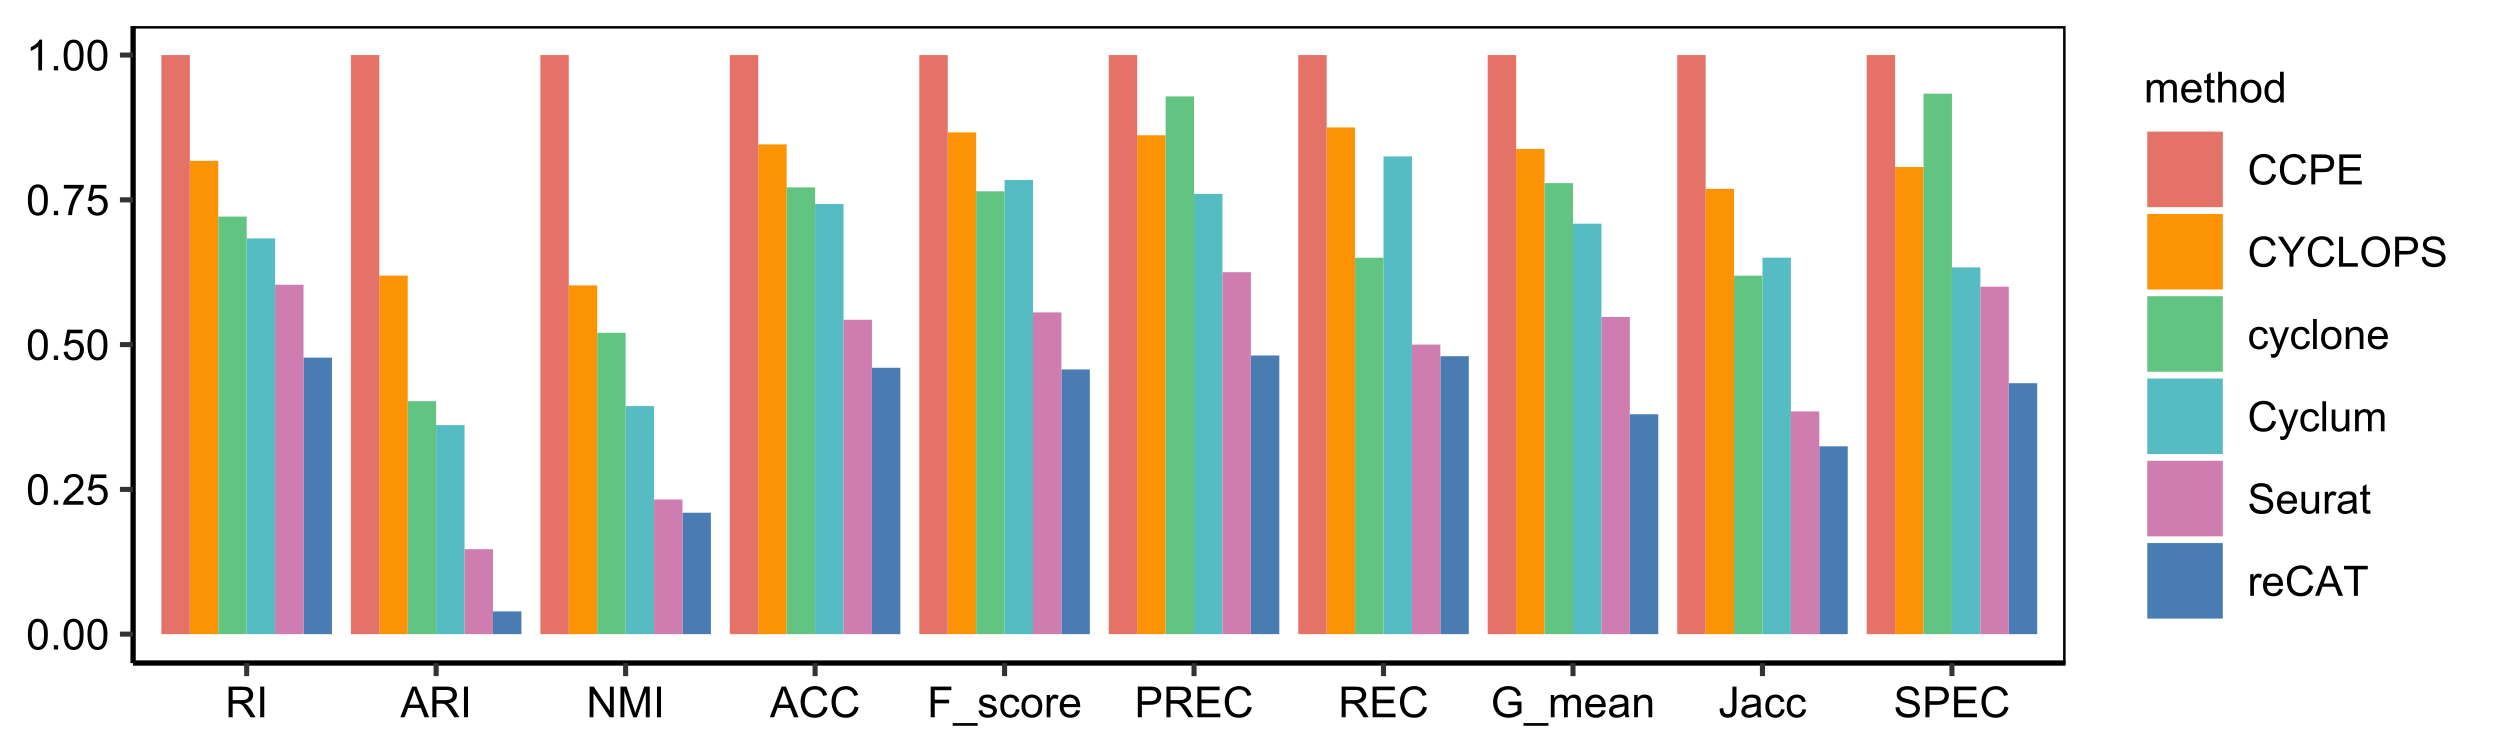 <?xml version="1.0" encoding="UTF-8"?>
<svg xmlns="http://www.w3.org/2000/svg" xmlns:xlink="http://www.w3.org/1999/xlink" width="525pt" height="158pt" viewBox="0 0 525 158" version="1.1">
<defs>
<g>
<symbol overflow="visible" id="glyph0-0">
<path style="stroke:none;" d="M 1.125 0 L 1.125 -5.625 L 5.625 -5.625 L 5.625 0 Z M 1.266 -0.141 L 5.484 -0.141 L 5.484 -5.484 L 1.266 -5.484 Z M 1.266 -0.141 "/>
</symbol>
<symbol overflow="visible" id="glyph0-1">
<path style="stroke:none;" d="M 0.375 -3.176 C 0.375 -3.938 0.453 -4.551 0.609 -5.016 C 0.766 -5.477 0.996 -5.832 1.305 -6.09 C 1.613 -6.34 2.004 -6.469 2.473 -6.469 C 2.816 -6.469 3.117 -6.398 3.383 -6.258 C 3.641 -6.117 3.855 -5.914 4.027 -5.656 C 4.195 -5.391 4.332 -5.074 4.43 -4.699 C 4.523 -4.324 4.57 -3.816 4.574 -3.176 C 4.57 -2.418 4.492 -1.805 4.34 -1.344 C 4.184 -0.875 3.953 -0.52 3.645 -0.27 C 3.332 -0.02 2.941 0.105 2.473 0.109 C 1.852 0.105 1.363 -0.113 1.012 -0.559 C 0.586 -1.09 0.375 -1.965 0.375 -3.176 Z M 1.188 -3.176 C 1.184 -2.117 1.309 -1.41 1.559 -1.062 C 1.805 -0.711 2.109 -0.539 2.473 -0.539 C 2.836 -0.539 3.141 -0.715 3.391 -1.066 C 3.637 -1.418 3.762 -2.121 3.762 -3.176 C 3.762 -4.238 3.637 -4.941 3.391 -5.289 C 3.141 -5.637 2.832 -5.812 2.465 -5.812 C 2.102 -5.812 1.812 -5.656 1.594 -5.352 C 1.32 -4.957 1.184 -4.234 1.188 -3.176 Z M 1.188 -3.176 "/>
</symbol>
<symbol overflow="visible" id="glyph0-2">
<path style="stroke:none;" d="M 0.816 0 L 0.816 -0.902 L 1.719 -0.902 L 1.719 0 Z M 0.816 0 "/>
</symbol>
<symbol overflow="visible" id="glyph0-3">
<path style="stroke:none;" d="M 4.531 -0.762 L 4.531 0 L 0.273 0 C 0.266 -0.188 0.297 -0.371 0.363 -0.551 C 0.473 -0.84 0.645 -1.125 0.883 -1.406 C 1.121 -1.688 1.469 -2.012 1.922 -2.383 C 2.617 -2.953 3.09 -3.406 3.34 -3.746 C 3.586 -4.078 3.707 -4.398 3.711 -4.699 C 3.707 -5.012 3.594 -5.273 3.371 -5.488 C 3.145 -5.703 2.855 -5.812 2.496 -5.812 C 2.113 -5.812 1.809 -5.695 1.582 -5.469 C 1.352 -5.238 1.234 -4.926 1.234 -4.523 L 0.422 -4.605 C 0.477 -5.211 0.684 -5.672 1.047 -5.992 C 1.41 -6.309 1.898 -6.469 2.516 -6.469 C 3.129 -6.469 3.617 -6.297 3.98 -5.953 C 4.34 -5.609 4.523 -5.184 4.523 -4.68 C 4.523 -4.418 4.469 -4.164 4.363 -3.918 C 4.258 -3.668 4.082 -3.406 3.84 -3.133 C 3.59 -2.855 3.184 -2.477 2.617 -2 C 2.141 -1.598 1.836 -1.328 1.703 -1.188 C 1.566 -1.043 1.457 -0.902 1.371 -0.762 Z M 4.531 -0.762 "/>
</symbol>
<symbol overflow="visible" id="glyph0-4">
<path style="stroke:none;" d="M 0.375 -1.688 L 1.203 -1.758 C 1.262 -1.352 1.406 -1.047 1.633 -0.844 C 1.855 -0.641 2.125 -0.539 2.445 -0.539 C 2.82 -0.539 3.145 -0.68 3.41 -0.969 C 3.672 -1.254 3.801 -1.637 3.805 -2.113 C 3.801 -2.562 3.676 -2.918 3.426 -3.18 C 3.172 -3.441 2.84 -3.574 2.43 -3.574 C 2.172 -3.574 1.941 -3.516 1.738 -3.398 C 1.531 -3.281 1.371 -3.129 1.258 -2.949 L 0.516 -3.047 L 1.137 -6.355 L 4.344 -6.355 L 4.344 -5.598 L 1.77 -5.598 L 1.422 -3.867 C 1.809 -4.137 2.215 -4.27 2.641 -4.273 C 3.199 -4.27 3.672 -4.074 4.062 -3.688 C 4.445 -3.293 4.641 -2.793 4.645 -2.184 C 4.641 -1.598 4.473 -1.094 4.137 -0.672 C 3.723 -0.152 3.156 0.105 2.445 0.109 C 1.852 0.105 1.375 -0.055 1.008 -0.383 C 0.637 -0.707 0.426 -1.145 0.375 -1.688 Z M 0.375 -1.688 "/>
</symbol>
<symbol overflow="visible" id="glyph0-5">
<path style="stroke:none;" d="M 0.426 -5.598 L 0.426 -6.359 L 4.598 -6.359 L 4.598 -5.742 C 4.184 -5.305 3.777 -4.723 3.375 -4.004 C 2.973 -3.277 2.66 -2.535 2.445 -1.77 C 2.281 -1.23 2.18 -0.641 2.141 0 L 1.328 0 C 1.332 -0.508 1.43 -1.117 1.625 -1.836 C 1.812 -2.551 2.086 -3.246 2.445 -3.914 C 2.797 -4.578 3.176 -5.137 3.582 -5.598 Z M 0.426 -5.598 "/>
</symbol>
<symbol overflow="visible" id="glyph0-6">
<path style="stroke:none;" d="M 3.352 0 L 2.562 0 L 2.562 -5.039 C 2.367 -4.859 2.117 -4.676 1.812 -4.496 C 1.5 -4.309 1.223 -4.172 0.98 -4.086 L 0.98 -4.852 C 1.418 -5.059 1.805 -5.309 2.141 -5.605 C 2.469 -5.898 2.703 -6.188 2.844 -6.469 L 3.352 -6.469 Z M 3.352 0 "/>
</symbol>
<symbol overflow="visible" id="glyph0-7">
<path style="stroke:none;" d="M 0.707 0 L 0.707 -6.441 L 3.562 -6.441 C 4.137 -6.438 4.57 -6.379 4.871 -6.266 C 5.168 -6.148 5.41 -5.945 5.59 -5.652 C 5.77 -5.359 5.859 -5.035 5.859 -4.684 C 5.859 -4.223 5.711 -3.84 5.414 -3.527 C 5.117 -3.215 4.66 -3.016 4.043 -2.93 C 4.27 -2.82 4.441 -2.711 4.559 -2.609 C 4.805 -2.375 5.039 -2.09 5.266 -1.754 L 6.387 0 L 5.312 0 L 4.461 -1.34 C 4.207 -1.727 4.004 -2.023 3.844 -2.227 C 3.68 -2.43 3.535 -2.57 3.41 -2.656 C 3.285 -2.734 3.156 -2.793 3.023 -2.828 C 2.926 -2.848 2.766 -2.859 2.547 -2.859 L 1.559 -2.859 L 1.559 0 Z M 1.559 -3.598 L 3.391 -3.598 C 3.777 -3.598 4.082 -3.637 4.305 -3.719 C 4.523 -3.797 4.691 -3.926 4.809 -4.105 C 4.922 -4.281 4.98 -4.473 4.98 -4.684 C 4.98 -4.984 4.867 -5.234 4.648 -5.434 C 4.422 -5.629 4.074 -5.73 3.598 -5.73 L 1.559 -5.73 Z M 1.559 -3.598 "/>
</symbol>
<symbol overflow="visible" id="glyph0-8">
<path style="stroke:none;" d="M 0.84 0 L 0.84 -6.441 L 1.691 -6.441 L 1.691 0 Z M 0.84 0 "/>
</symbol>
<symbol overflow="visible" id="glyph0-9">
<path style="stroke:none;" d="M -0.012 0 L 2.461 -6.441 L 3.379 -6.441 L 6.016 0 L 5.047 0 L 4.293 -1.953 L 1.602 -1.953 L 0.891 0 Z M 1.844 -2.645 L 4.031 -2.645 L 3.359 -4.43 C 3.148 -4.969 2.996 -5.414 2.898 -5.766 C 2.816 -5.352 2.703 -4.941 2.555 -4.535 Z M 1.844 -2.645 "/>
</symbol>
<symbol overflow="visible" id="glyph0-10">
<path style="stroke:none;" d="M 0.688 0 L 0.688 -6.441 L 1.559 -6.441 L 4.945 -1.383 L 4.945 -6.441 L 5.762 -6.441 L 5.762 0 L 4.887 0 L 1.504 -5.062 L 1.504 0 Z M 0.688 0 "/>
</symbol>
<symbol overflow="visible" id="glyph0-11">
<path style="stroke:none;" d="M 0.668 0 L 0.668 -6.441 L 1.953 -6.441 L 3.477 -1.883 C 3.613 -1.453 3.719 -1.137 3.785 -0.926 C 3.855 -1.16 3.969 -1.504 4.125 -1.961 L 5.668 -6.441 L 6.816 -6.441 L 6.816 0 L 5.992 0 L 5.992 -5.391 L 4.121 0 L 3.352 0 L 1.488 -5.484 L 1.488 0 Z M 0.668 0 "/>
</symbol>
<symbol overflow="visible" id="glyph0-12">
<path style="stroke:none;" d="M 5.289 -2.258 L 6.145 -2.043 C 5.961 -1.34 5.641 -0.805 5.18 -0.441 C 4.715 -0.074 4.145 0.105 3.477 0.109 C 2.777 0.105 2.215 -0.031 1.781 -0.312 C 1.344 -0.594 1.012 -1.004 0.789 -1.543 C 0.559 -2.074 0.445 -2.652 0.449 -3.27 C 0.445 -3.941 0.574 -4.523 0.832 -5.023 C 1.09 -5.52 1.453 -5.898 1.926 -6.16 C 2.398 -6.418 2.918 -6.551 3.488 -6.551 C 4.129 -6.551 4.672 -6.387 5.113 -6.059 C 5.551 -5.73 5.859 -5.27 6.035 -4.676 L 5.195 -4.477 C 5.043 -4.945 4.824 -5.285 4.543 -5.5 C 4.254 -5.715 3.898 -5.824 3.473 -5.824 C 2.977 -5.824 2.562 -5.703 2.23 -5.465 C 1.895 -5.227 1.66 -4.906 1.527 -4.508 C 1.391 -4.105 1.324 -3.695 1.328 -3.273 C 1.324 -2.723 1.402 -2.246 1.566 -1.84 C 1.723 -1.43 1.973 -1.121 2.309 -0.922 C 2.645 -0.719 3.008 -0.621 3.406 -0.621 C 3.879 -0.621 4.285 -0.758 4.617 -1.031 C 4.949 -1.305 5.172 -1.711 5.289 -2.258 Z M 5.289 -2.258 "/>
</symbol>
<symbol overflow="visible" id="glyph0-13">
<path style="stroke:none;" d="M 0.738 0 L 0.738 -6.441 L 5.086 -6.441 L 5.086 -5.684 L 1.59 -5.684 L 1.59 -3.688 L 4.613 -3.688 L 4.613 -2.926 L 1.59 -2.926 L 1.59 0 Z M 0.738 0 "/>
</symbol>
<symbol overflow="visible" id="glyph0-14">
<path style="stroke:none;" d="M -0.137 1.789 L -0.137 1.219 L 5.105 1.219 L 5.105 1.789 Z M -0.137 1.789 "/>
</symbol>
<symbol overflow="visible" id="glyph0-15">
<path style="stroke:none;" d="M 0.277 -1.395 L 1.059 -1.516 C 1.102 -1.199 1.223 -0.961 1.426 -0.797 C 1.621 -0.629 1.902 -0.543 2.266 -0.547 C 2.629 -0.543 2.898 -0.617 3.074 -0.766 C 3.25 -0.91 3.34 -1.086 3.34 -1.289 C 3.34 -1.465 3.262 -1.605 3.105 -1.711 C 2.996 -1.781 2.727 -1.867 2.297 -1.977 C 1.719 -2.117 1.316 -2.246 1.094 -2.355 C 0.867 -2.465 0.695 -2.613 0.582 -2.801 C 0.465 -2.988 0.41 -3.195 0.41 -3.43 C 0.41 -3.633 0.457 -3.824 0.551 -4.004 C 0.645 -4.18 0.773 -4.328 0.941 -4.445 C 1.062 -4.535 1.23 -4.613 1.441 -4.676 C 1.652 -4.738 1.879 -4.77 2.125 -4.773 C 2.488 -4.77 2.809 -4.715 3.09 -4.613 C 3.363 -4.504 3.57 -4.363 3.703 -4.184 C 3.836 -4.004 3.926 -3.762 3.977 -3.461 L 3.203 -3.359 C 3.168 -3.594 3.066 -3.781 2.898 -3.918 C 2.727 -4.051 2.488 -4.117 2.184 -4.121 C 1.82 -4.117 1.562 -4.059 1.406 -3.941 C 1.25 -3.82 1.172 -3.68 1.172 -3.52 C 1.172 -3.414 1.203 -3.32 1.27 -3.242 C 1.332 -3.156 1.434 -3.086 1.574 -3.031 C 1.648 -3 1.883 -2.934 2.273 -2.828 C 2.828 -2.676 3.215 -2.555 3.441 -2.461 C 3.66 -2.367 3.836 -2.227 3.961 -2.047 C 4.086 -1.859 4.148 -1.637 4.152 -1.371 C 4.148 -1.105 4.07 -0.855 3.922 -0.625 C 3.766 -0.391 3.543 -0.211 3.254 -0.086 C 2.961 0.043 2.637 0.105 2.273 0.105 C 1.664 0.105 1.199 -0.02 0.887 -0.27 C 0.566 -0.52 0.363 -0.895 0.277 -1.395 Z M 0.277 -1.395 "/>
</symbol>
<symbol overflow="visible" id="glyph0-16">
<path style="stroke:none;" d="M 3.641 -1.711 L 4.418 -1.609 C 4.332 -1.07 4.113 -0.648 3.762 -0.348 C 3.41 -0.043 2.98 0.105 2.473 0.105 C 1.832 0.105 1.316 -0.102 0.934 -0.52 C 0.543 -0.938 0.352 -1.535 0.352 -2.316 C 0.352 -2.816 0.434 -3.258 0.602 -3.637 C 0.766 -4.016 1.02 -4.301 1.363 -4.488 C 1.703 -4.676 2.074 -4.77 2.477 -4.773 C 2.98 -4.77 3.395 -4.641 3.723 -4.387 C 4.043 -4.129 4.25 -3.766 4.344 -3.297 L 3.574 -3.176 C 3.496 -3.488 3.363 -3.723 3.184 -3.883 C 2.996 -4.039 2.773 -4.117 2.508 -4.121 C 2.109 -4.117 1.785 -3.977 1.535 -3.691 C 1.285 -3.406 1.16 -2.953 1.164 -2.336 C 1.16 -1.707 1.281 -1.254 1.523 -0.973 C 1.766 -0.688 2.078 -0.543 2.465 -0.547 C 2.773 -0.543 3.031 -0.641 3.242 -0.832 C 3.445 -1.02 3.578 -1.312 3.641 -1.711 Z M 3.641 -1.711 "/>
</symbol>
<symbol overflow="visible" id="glyph0-17">
<path style="stroke:none;" d="M 0.297 -2.332 C 0.293 -3.195 0.535 -3.836 1.02 -4.254 C 1.418 -4.598 1.906 -4.77 2.488 -4.773 C 3.125 -4.77 3.648 -4.559 4.059 -4.141 C 4.465 -3.719 4.668 -3.137 4.672 -2.398 C 4.668 -1.797 4.578 -1.324 4.402 -0.98 C 4.219 -0.633 3.957 -0.367 3.613 -0.18 C 3.266 0.012 2.891 0.105 2.488 0.105 C 1.832 0.105 1.305 -0.102 0.902 -0.523 C 0.496 -0.938 0.293 -1.543 0.297 -2.332 Z M 1.113 -2.332 C 1.113 -1.734 1.242 -1.285 1.504 -0.992 C 1.762 -0.691 2.09 -0.543 2.488 -0.547 C 2.879 -0.543 3.207 -0.691 3.469 -0.992 C 3.727 -1.289 3.855 -1.746 3.859 -2.359 C 3.855 -2.934 3.723 -3.371 3.465 -3.672 C 3.199 -3.965 2.875 -4.113 2.488 -4.117 C 2.09 -4.113 1.762 -3.965 1.504 -3.672 C 1.242 -3.375 1.113 -2.93 1.113 -2.332 Z M 1.113 -2.332 "/>
</symbol>
<symbol overflow="visible" id="glyph0-18">
<path style="stroke:none;" d="M 0.586 0 L 0.586 -4.668 L 1.297 -4.668 L 1.297 -3.961 C 1.477 -4.289 1.645 -4.504 1.801 -4.613 C 1.949 -4.715 2.121 -4.77 2.309 -4.773 C 2.574 -4.77 2.844 -4.684 3.121 -4.516 L 2.848 -3.785 C 2.652 -3.895 2.457 -3.949 2.266 -3.953 C 2.09 -3.949 1.934 -3.898 1.801 -3.797 C 1.66 -3.695 1.562 -3.551 1.508 -3.367 C 1.414 -3.082 1.371 -2.773 1.375 -2.445 L 1.375 0 Z M 0.586 0 "/>
</symbol>
<symbol overflow="visible" id="glyph0-19">
<path style="stroke:none;" d="M 3.789 -1.504 L 4.605 -1.402 C 4.477 -0.922 4.238 -0.551 3.891 -0.289 C 3.539 -0.023 3.094 0.105 2.555 0.105 C 1.871 0.105 1.328 -0.102 0.93 -0.523 C 0.527 -0.941 0.328 -1.531 0.328 -2.293 C 0.328 -3.074 0.527 -3.684 0.934 -4.121 C 1.336 -4.551 1.863 -4.77 2.508 -4.773 C 3.133 -4.77 3.641 -4.559 4.039 -4.137 C 4.43 -3.711 4.629 -3.113 4.633 -2.344 C 4.629 -2.297 4.629 -2.227 4.629 -2.133 L 1.148 -2.133 C 1.176 -1.617 1.32 -1.223 1.582 -0.953 C 1.84 -0.68 2.164 -0.543 2.559 -0.547 C 2.844 -0.543 3.09 -0.621 3.301 -0.773 C 3.504 -0.922 3.668 -1.164 3.789 -1.504 Z M 1.191 -2.781 L 3.797 -2.781 C 3.758 -3.172 3.656 -3.465 3.5 -3.664 C 3.242 -3.965 2.918 -4.117 2.52 -4.121 C 2.152 -4.117 1.844 -3.996 1.602 -3.754 C 1.352 -3.508 1.215 -3.184 1.191 -2.781 Z M 1.191 -2.781 "/>
</symbol>
<symbol overflow="visible" id="glyph0-20">
<path style="stroke:none;" d="M 0.695 0 L 0.695 -6.441 L 3.125 -6.441 C 3.547 -6.438 3.875 -6.418 4.105 -6.383 C 4.418 -6.324 4.684 -6.223 4.898 -6.078 C 5.109 -5.93 5.281 -5.723 5.414 -5.457 C 5.547 -5.188 5.613 -4.895 5.613 -4.578 C 5.613 -4.027 5.438 -3.566 5.09 -3.188 C 4.738 -2.805 4.109 -2.613 3.199 -2.617 L 1.547 -2.617 L 1.547 0 Z M 1.547 -3.379 L 3.211 -3.379 C 3.762 -3.375 4.152 -3.477 4.387 -3.688 C 4.617 -3.891 4.734 -4.18 4.734 -4.555 C 4.734 -4.82 4.664 -5.051 4.527 -5.242 C 4.391 -5.434 4.211 -5.562 3.992 -5.625 C 3.844 -5.664 3.578 -5.684 3.195 -5.684 L 1.547 -5.684 Z M 1.547 -3.379 "/>
</symbol>
<symbol overflow="visible" id="glyph0-21">
<path style="stroke:none;" d="M 0.711 0 L 0.711 -6.441 L 5.371 -6.441 L 5.371 -5.684 L 1.562 -5.684 L 1.562 -3.711 L 5.129 -3.711 L 5.129 -2.953 L 1.562 -2.953 L 1.562 -0.762 L 5.52 -0.762 L 5.52 0 Z M 0.711 0 "/>
</symbol>
<symbol overflow="visible" id="glyph0-22">
<path style="stroke:none;" d="M 3.711 -2.527 L 3.711 -3.281 L 6.438 -3.289 L 6.438 -0.898 C 6.016 -0.559 5.582 -0.309 5.141 -0.141 C 4.691 0.023 4.234 0.105 3.77 0.109 C 3.133 0.105 2.559 -0.027 2.043 -0.297 C 1.523 -0.566 1.133 -0.957 0.875 -1.473 C 0.609 -1.98 0.48 -2.555 0.48 -3.191 C 0.48 -3.816 0.609 -4.402 0.871 -4.945 C 1.133 -5.488 1.512 -5.891 2.004 -6.156 C 2.496 -6.418 3.062 -6.551 3.703 -6.551 C 4.168 -6.551 4.586 -6.473 4.965 -6.324 C 5.34 -6.172 5.637 -5.965 5.852 -5.695 C 6.066 -5.422 6.23 -5.07 6.34 -4.641 L 5.57 -4.43 C 5.473 -4.758 5.352 -5.016 5.211 -5.203 C 5.062 -5.391 4.859 -5.539 4.594 -5.652 C 4.328 -5.766 4.031 -5.824 3.711 -5.824 C 3.316 -5.824 2.98 -5.762 2.699 -5.645 C 2.414 -5.523 2.184 -5.367 2.012 -5.176 C 1.832 -4.98 1.699 -4.77 1.605 -4.539 C 1.441 -4.137 1.359 -3.703 1.359 -3.242 C 1.359 -2.664 1.457 -2.184 1.656 -1.801 C 1.852 -1.41 2.141 -1.125 2.52 -0.941 C 2.895 -0.75 3.293 -0.656 3.723 -0.66 C 4.09 -0.656 4.453 -0.727 4.805 -0.871 C 5.156 -1.012 5.422 -1.164 5.602 -1.328 L 5.602 -2.527 Z M 3.711 -2.527 "/>
</symbol>
<symbol overflow="visible" id="glyph0-23">
<path style="stroke:none;" d="M 0.594 0 L 0.594 -4.668 L 1.301 -4.668 L 1.301 -4.012 C 1.445 -4.238 1.637 -4.422 1.883 -4.562 C 2.125 -4.699 2.402 -4.77 2.715 -4.773 C 3.059 -4.77 3.344 -4.699 3.566 -4.559 C 3.785 -4.414 3.941 -4.211 4.035 -3.953 C 4.398 -4.496 4.879 -4.77 5.477 -4.773 C 5.938 -4.77 6.293 -4.641 6.543 -4.387 C 6.789 -4.129 6.914 -3.734 6.918 -3.203 L 6.918 0 L 6.129 0 L 6.129 -2.941 C 6.129 -3.254 6.102 -3.48 6.051 -3.621 C 6 -3.762 5.906 -3.871 5.773 -3.957 C 5.633 -4.039 5.477 -4.082 5.301 -4.086 C 4.969 -4.082 4.695 -3.973 4.48 -3.758 C 4.262 -3.539 4.152 -3.191 4.156 -2.711 L 4.156 0 L 3.367 0 L 3.367 -3.031 C 3.363 -3.379 3.297 -3.645 3.172 -3.82 C 3.039 -3.996 2.828 -4.082 2.539 -4.086 C 2.312 -4.082 2.109 -4.023 1.922 -3.91 C 1.734 -3.789 1.598 -3.617 1.512 -3.395 C 1.426 -3.168 1.383 -2.844 1.383 -2.422 L 1.383 0 Z M 0.594 0 "/>
</symbol>
<symbol overflow="visible" id="glyph0-24">
<path style="stroke:none;" d="M 3.641 -0.574 C 3.344 -0.324 3.062 -0.148 2.793 -0.047 C 2.52 0.055 2.23 0.105 1.922 0.105 C 1.406 0.105 1.012 -0.02 0.738 -0.27 C 0.461 -0.52 0.32 -0.84 0.324 -1.23 C 0.32 -1.457 0.375 -1.664 0.48 -1.855 C 0.582 -2.043 0.715 -2.195 0.887 -2.312 C 1.051 -2.426 1.242 -2.512 1.461 -2.57 C 1.609 -2.609 1.844 -2.648 2.164 -2.688 C 2.797 -2.762 3.27 -2.852 3.574 -2.961 C 3.574 -3.066 3.574 -3.137 3.578 -3.168 C 3.574 -3.488 3.5 -3.715 3.352 -3.852 C 3.148 -4.023 2.848 -4.113 2.453 -4.117 C 2.078 -4.113 1.805 -4.047 1.629 -3.922 C 1.449 -3.789 1.316 -3.559 1.234 -3.23 L 0.461 -3.336 C 0.527 -3.664 0.645 -3.934 0.809 -4.137 C 0.969 -4.34 1.199 -4.496 1.508 -4.605 C 1.809 -4.715 2.164 -4.77 2.566 -4.773 C 2.965 -4.77 3.285 -4.723 3.535 -4.633 C 3.781 -4.535 3.965 -4.418 4.086 -4.277 C 4.199 -4.137 4.281 -3.957 4.332 -3.738 C 4.355 -3.605 4.371 -3.363 4.371 -3.012 L 4.371 -1.957 C 4.371 -1.219 4.387 -0.75 4.422 -0.559 C 4.453 -0.363 4.52 -0.18 4.625 0 L 3.797 0 C 3.711 -0.164 3.656 -0.355 3.641 -0.574 Z M 3.574 -2.344 C 3.285 -2.227 2.852 -2.125 2.281 -2.043 C 1.953 -1.992 1.723 -1.938 1.59 -1.883 C 1.453 -1.82 1.352 -1.738 1.277 -1.629 C 1.203 -1.516 1.164 -1.391 1.168 -1.254 C 1.164 -1.043 1.246 -0.867 1.406 -0.727 C 1.566 -0.586 1.801 -0.516 2.109 -0.516 C 2.414 -0.516 2.684 -0.582 2.922 -0.715 C 3.156 -0.848 3.332 -1.027 3.445 -1.262 C 3.531 -1.438 3.574 -1.703 3.574 -2.051 Z M 3.574 -2.344 "/>
</symbol>
<symbol overflow="visible" id="glyph0-25">
<path style="stroke:none;" d="M 0.594 0 L 0.594 -4.668 L 1.305 -4.668 L 1.305 -4.004 C 1.645 -4.512 2.141 -4.77 2.789 -4.773 C 3.07 -4.77 3.328 -4.719 3.566 -4.621 C 3.801 -4.516 3.977 -4.383 4.098 -4.223 C 4.211 -4.055 4.293 -3.859 4.344 -3.641 C 4.367 -3.488 4.383 -3.234 4.387 -2.871 L 4.387 0 L 3.594 0 L 3.594 -2.84 C 3.59 -3.156 3.559 -3.395 3.5 -3.559 C 3.438 -3.715 3.332 -3.844 3.176 -3.941 C 3.02 -4.035 2.836 -4.082 2.625 -4.086 C 2.285 -4.082 1.992 -3.977 1.75 -3.766 C 1.504 -3.551 1.383 -3.145 1.383 -2.547 L 1.383 0 Z M 0.594 0 "/>
</symbol>
<symbol overflow="visible" id="glyph0-26">
<path style="stroke:none;" d="M 0.258 -1.828 L 1.027 -1.934 C 1.043 -1.441 1.137 -1.102 1.305 -0.922 C 1.465 -0.734 1.691 -0.645 1.984 -0.648 C 2.199 -0.645 2.383 -0.695 2.539 -0.797 C 2.691 -0.895 2.801 -1.027 2.859 -1.195 C 2.918 -1.363 2.945 -1.633 2.949 -2.004 L 2.949 -6.441 L 3.801 -6.441 L 3.801 -2.051 C 3.797 -1.512 3.73 -1.094 3.605 -0.797 C 3.473 -0.5 3.266 -0.273 2.984 -0.121 C 2.699 0.031 2.371 0.105 1.992 0.109 C 1.422 0.105 0.988 -0.055 0.691 -0.379 C 0.391 -0.703 0.246 -1.188 0.258 -1.828 Z M 0.258 -1.828 "/>
</symbol>
<symbol overflow="visible" id="glyph0-27">
<path style="stroke:none;" d="M 0.406 -2.07 L 1.207 -2.141 C 1.246 -1.812 1.332 -1.551 1.473 -1.348 C 1.609 -1.141 1.828 -0.973 2.121 -0.848 C 2.414 -0.719 2.742 -0.656 3.109 -0.656 C 3.434 -0.656 3.723 -0.703 3.973 -0.801 C 4.223 -0.895 4.406 -1.027 4.527 -1.195 C 4.648 -1.363 4.711 -1.547 4.711 -1.75 C 4.711 -1.949 4.652 -2.125 4.535 -2.277 C 4.418 -2.426 4.223 -2.555 3.953 -2.66 C 3.777 -2.723 3.395 -2.824 2.809 -2.973 C 2.215 -3.113 1.801 -3.25 1.562 -3.375 C 1.254 -3.535 1.023 -3.734 0.875 -3.973 C 0.719 -4.211 0.645 -4.477 0.648 -4.777 C 0.645 -5.098 0.738 -5.402 0.926 -5.688 C 1.109 -5.969 1.379 -6.184 1.734 -6.332 C 2.086 -6.477 2.48 -6.551 2.918 -6.551 C 3.395 -6.551 3.812 -6.473 4.18 -6.32 C 4.539 -6.164 4.82 -5.938 5.02 -5.641 C 5.215 -5.34 5.32 -5.004 5.34 -4.629 L 4.523 -4.566 C 4.477 -4.969 4.324 -5.277 4.074 -5.488 C 3.816 -5.695 3.445 -5.801 2.953 -5.801 C 2.438 -5.801 2.059 -5.703 1.824 -5.516 C 1.586 -5.324 1.469 -5.098 1.473 -4.836 C 1.469 -4.602 1.555 -4.41 1.723 -4.262 C 1.887 -4.109 2.312 -3.957 3.008 -3.805 C 3.695 -3.645 4.172 -3.508 4.434 -3.391 C 4.805 -3.215 5.082 -2.996 5.262 -2.734 C 5.441 -2.465 5.531 -2.16 5.531 -1.82 C 5.531 -1.473 5.434 -1.148 5.238 -0.848 C 5.043 -0.543 4.758 -0.309 4.391 -0.141 C 4.02 0.023 3.609 0.105 3.152 0.109 C 2.566 0.105 2.074 0.023 1.684 -0.145 C 1.285 -0.312 0.977 -0.566 0.758 -0.91 C 0.531 -1.246 0.414 -1.633 0.406 -2.07 Z M 0.406 -2.07 "/>
</symbol>
<symbol overflow="visible" id="glyph0-28">
<path style="stroke:none;" d="M 2.32 -0.707 L 2.434 -0.008 C 2.207 0.039 2.008 0.059 1.836 0.062 C 1.547 0.059 1.324 0.016 1.168 -0.074 C 1.004 -0.164 0.895 -0.285 0.832 -0.434 C 0.77 -0.582 0.738 -0.891 0.738 -1.367 L 0.738 -4.051 L 0.156 -4.051 L 0.156 -4.668 L 0.738 -4.668 L 0.738 -5.824 L 1.523 -6.297 L 1.523 -4.668 L 2.32 -4.668 L 2.32 -4.051 L 1.523 -4.051 L 1.523 -1.324 C 1.523 -1.098 1.535 -0.949 1.566 -0.887 C 1.59 -0.816 1.637 -0.766 1.703 -0.73 C 1.762 -0.691 1.852 -0.672 1.973 -0.676 C 2.059 -0.672 2.176 -0.684 2.32 -0.707 Z M 2.32 -0.707 "/>
</symbol>
<symbol overflow="visible" id="glyph0-29">
<path style="stroke:none;" d="M 0.594 0 L 0.594 -6.441 L 1.383 -6.441 L 1.383 -4.133 C 1.75 -4.555 2.215 -4.77 2.781 -4.773 C 3.125 -4.77 3.426 -4.699 3.684 -4.566 C 3.938 -4.426 4.121 -4.238 4.23 -4.004 C 4.34 -3.762 4.395 -3.414 4.395 -2.957 L 4.395 0 L 3.602 0 L 3.602 -2.957 C 3.598 -3.352 3.512 -3.641 3.344 -3.82 C 3.172 -4 2.93 -4.09 2.617 -4.09 C 2.379 -4.09 2.16 -4.027 1.957 -3.906 C 1.75 -3.785 1.602 -3.621 1.516 -3.414 C 1.426 -3.203 1.383 -2.918 1.383 -2.555 L 1.383 0 Z M 0.594 0 "/>
</symbol>
<symbol overflow="visible" id="glyph0-30">
<path style="stroke:none;" d="M 3.621 0 L 3.621 -0.59 C 3.324 -0.125 2.887 0.105 2.316 0.105 C 1.941 0.105 1.602 0.004 1.289 -0.199 C 0.977 -0.402 0.734 -0.688 0.562 -1.059 C 0.391 -1.426 0.305 -1.848 0.309 -2.328 C 0.305 -2.789 0.383 -3.211 0.539 -3.594 C 0.695 -3.969 0.926 -4.262 1.238 -4.469 C 1.543 -4.668 1.891 -4.77 2.281 -4.773 C 2.559 -4.77 2.809 -4.711 3.031 -4.594 C 3.25 -4.477 3.43 -4.32 3.57 -4.133 L 3.57 -6.441 L 4.355 -6.441 L 4.355 0 Z M 1.121 -2.328 C 1.117 -1.727 1.242 -1.281 1.496 -0.988 C 1.746 -0.691 2.047 -0.543 2.391 -0.547 C 2.734 -0.543 3.027 -0.684 3.27 -0.969 C 3.512 -1.25 3.633 -1.684 3.633 -2.262 C 3.633 -2.902 3.508 -3.371 3.262 -3.668 C 3.016 -3.965 2.715 -4.113 2.355 -4.117 C 2.004 -4.113 1.707 -3.969 1.473 -3.688 C 1.234 -3.398 1.117 -2.945 1.121 -2.328 Z M 1.121 -2.328 "/>
</symbol>
<symbol overflow="visible" id="glyph1-0">
<path style="stroke:none;" d="M 1.102 0 L 1.102 -5.5 L 5.5 -5.5 L 5.5 0 Z M 1.238 -0.137 L 5.363 -0.137 L 5.363 -5.363 L 1.238 -5.363 Z M 1.238 -0.137 "/>
</symbol>
<symbol overflow="visible" id="glyph1-1">
<path style="stroke:none;" d="M 5.172 -2.207 L 6.008 -2 C 5.828 -1.312 5.516 -0.789 5.062 -0.43 C 4.609 -0.07 4.055 0.105 3.398 0.109 C 2.719 0.105 2.164 -0.031 1.742 -0.305 C 1.312 -0.582 0.988 -0.98 0.77 -1.508 C 0.543 -2.027 0.434 -2.59 0.438 -3.195 C 0.434 -3.848 0.559 -4.422 0.812 -4.91 C 1.062 -5.398 1.418 -5.77 1.883 -6.023 C 2.344 -6.277 2.855 -6.402 3.41 -6.406 C 4.039 -6.402 4.566 -6.242 5 -5.926 C 5.426 -5.602 5.727 -5.152 5.898 -4.57 L 5.078 -4.379 C 4.93 -4.832 4.719 -5.168 4.441 -5.379 C 4.164 -5.59 3.812 -5.695 3.395 -5.695 C 2.906 -5.695 2.504 -5.578 2.18 -5.344 C 1.852 -5.109 1.621 -4.797 1.492 -4.41 C 1.359 -4.016 1.293 -3.613 1.297 -3.203 C 1.293 -2.664 1.371 -2.195 1.531 -1.797 C 1.684 -1.395 1.926 -1.098 2.258 -0.902 C 2.586 -0.703 2.945 -0.602 3.332 -0.605 C 3.797 -0.602 4.191 -0.738 4.516 -1.008 C 4.836 -1.277 5.055 -1.676 5.172 -2.207 Z M 5.172 -2.207 "/>
</symbol>
<symbol overflow="visible" id="glyph1-2">
<path style="stroke:none;" d="M 0.68 0 L 0.68 -6.301 L 3.055 -6.301 C 3.469 -6.297 3.789 -6.277 4.012 -6.238 C 4.32 -6.184 4.578 -6.086 4.789 -5.941 C 4.996 -5.797 5.168 -5.594 5.297 -5.336 C 5.422 -5.074 5.484 -4.789 5.488 -4.477 C 5.484 -3.941 5.312 -3.488 4.977 -3.117 C 4.633 -2.746 4.02 -2.559 3.129 -2.562 L 1.512 -2.562 L 1.512 0 Z M 1.512 -3.305 L 3.141 -3.305 C 3.68 -3.305 4.062 -3.402 4.289 -3.605 C 4.516 -3.801 4.629 -4.086 4.629 -4.453 C 4.629 -4.715 4.559 -4.938 4.426 -5.129 C 4.289 -5.312 4.117 -5.438 3.902 -5.5 C 3.762 -5.535 3.5 -5.555 3.125 -5.555 L 1.512 -5.555 Z M 1.512 -3.305 "/>
</symbol>
<symbol overflow="visible" id="glyph1-3">
<path style="stroke:none;" d="M 0.695 0 L 0.695 -6.301 L 5.25 -6.301 L 5.25 -5.555 L 1.531 -5.555 L 1.531 -3.625 L 5.016 -3.625 L 5.016 -2.887 L 1.531 -2.887 L 1.531 -0.742 L 5.398 -0.742 L 5.398 0 Z M 0.695 0 "/>
</symbol>
<symbol overflow="visible" id="glyph1-4">
<path style="stroke:none;" d="M 2.453 0 L 2.453 -2.668 L 0.027 -6.301 L 1.039 -6.301 L 2.281 -4.398 C 2.508 -4.043 2.723 -3.688 2.922 -3.336 C 3.109 -3.66 3.34 -4.031 3.609 -4.445 L 4.828 -6.301 L 5.801 -6.301 L 3.289 -2.668 L 3.289 0 Z M 2.453 0 "/>
</symbol>
<symbol overflow="visible" id="glyph1-5">
<path style="stroke:none;" d="M 0.645 0 L 0.645 -6.301 L 1.477 -6.301 L 1.477 -0.742 L 4.582 -0.742 L 4.582 0 Z M 0.645 0 "/>
</symbol>
<symbol overflow="visible" id="glyph1-6">
<path style="stroke:none;" d="M 0.426 -3.066 C 0.422 -4.109 0.703 -4.93 1.266 -5.523 C 1.828 -6.113 2.551 -6.41 3.441 -6.41 C 4.02 -6.41 4.543 -6.27 5.012 -5.992 C 5.477 -5.715 5.836 -5.328 6.082 -4.832 C 6.324 -4.332 6.445 -3.77 6.449 -3.141 C 6.445 -2.5 6.316 -1.926 6.062 -1.426 C 5.801 -0.918 5.434 -0.539 4.965 -0.281 C 4.488 -0.023 3.98 0.105 3.438 0.109 C 2.84 0.105 2.309 -0.035 1.848 -0.32 C 1.379 -0.605 1.027 -0.996 0.785 -1.496 C 0.543 -1.988 0.422 -2.512 0.426 -3.066 Z M 1.285 -3.055 C 1.281 -2.293 1.484 -1.695 1.895 -1.262 C 2.301 -0.82 2.816 -0.602 3.434 -0.605 C 4.059 -0.602 4.574 -0.824 4.98 -1.266 C 5.387 -1.707 5.59 -2.332 5.59 -3.145 C 5.59 -3.656 5.5 -4.105 5.328 -4.488 C 5.152 -4.871 4.902 -5.168 4.57 -5.379 C 4.234 -5.59 3.859 -5.695 3.445 -5.695 C 2.855 -5.695 2.348 -5.492 1.922 -5.086 C 1.496 -4.68 1.281 -4 1.285 -3.055 Z M 1.285 -3.055 "/>
</symbol>
<symbol overflow="visible" id="glyph1-7">
<path style="stroke:none;" d="M 0.395 -2.023 L 1.18 -2.094 C 1.215 -1.773 1.305 -1.516 1.441 -1.316 C 1.574 -1.113 1.785 -0.949 2.074 -0.828 C 2.359 -0.699 2.68 -0.637 3.043 -0.641 C 3.355 -0.637 3.637 -0.684 3.883 -0.781 C 4.125 -0.875 4.305 -1.008 4.426 -1.172 C 4.543 -1.336 4.605 -1.516 4.605 -1.711 C 4.605 -1.906 4.547 -2.078 4.434 -2.227 C 4.316 -2.375 4.129 -2.5 3.867 -2.602 C 3.695 -2.664 3.32 -2.766 2.746 -2.906 C 2.164 -3.047 1.758 -3.176 1.531 -3.301 C 1.227 -3.453 1.004 -3.648 0.855 -3.887 C 0.707 -4.117 0.633 -4.379 0.637 -4.672 C 0.633 -4.984 0.723 -5.281 0.906 -5.562 C 1.082 -5.836 1.344 -6.047 1.695 -6.191 C 2.039 -6.332 2.426 -6.402 2.852 -6.406 C 3.316 -6.402 3.73 -6.328 4.09 -6.18 C 4.445 -6.027 4.719 -5.805 4.91 -5.516 C 5.102 -5.219 5.203 -4.891 5.219 -4.523 L 4.422 -4.465 C 4.375 -4.863 4.23 -5.164 3.984 -5.367 C 3.734 -5.57 3.367 -5.672 2.887 -5.672 C 2.383 -5.672 2.016 -5.578 1.785 -5.395 C 1.555 -5.207 1.441 -4.984 1.441 -4.727 C 1.441 -4.496 1.52 -4.309 1.684 -4.168 C 1.84 -4.02 2.262 -3.871 2.941 -3.719 C 3.617 -3.562 4.082 -3.43 4.336 -3.316 C 4.703 -3.145 4.973 -2.93 5.148 -2.672 C 5.32 -2.414 5.406 -2.113 5.41 -1.777 C 5.406 -1.441 5.312 -1.129 5.121 -0.832 C 4.93 -0.535 4.652 -0.301 4.293 -0.137 C 3.93 0.027 3.527 0.105 3.082 0.109 C 2.512 0.105 2.031 0.023 1.648 -0.141 C 1.258 -0.305 0.957 -0.555 0.742 -0.891 C 0.52 -1.223 0.402 -1.598 0.395 -2.023 Z M 0.395 -2.023 "/>
</symbol>
<symbol overflow="visible" id="glyph1-8">
<path style="stroke:none;" d="M 3.559 -1.672 L 4.32 -1.574 C 4.234 -1.047 4.023 -0.637 3.68 -0.34 C 3.336 -0.047 2.914 0.098 2.418 0.102 C 1.793 0.098 1.293 -0.102 0.914 -0.508 C 0.531 -0.914 0.34 -1.5 0.344 -2.266 C 0.34 -2.754 0.422 -3.184 0.586 -3.559 C 0.75 -3.926 0.996 -4.203 1.332 -4.391 C 1.664 -4.57 2.027 -4.664 2.422 -4.668 C 2.914 -4.664 3.32 -4.539 3.641 -4.289 C 3.953 -4.039 4.156 -3.684 4.246 -3.223 L 3.492 -3.105 C 3.422 -3.41 3.293 -3.641 3.113 -3.797 C 2.926 -3.953 2.707 -4.031 2.453 -4.031 C 2.062 -4.031 1.746 -3.891 1.504 -3.609 C 1.258 -3.328 1.137 -2.887 1.141 -2.285 C 1.137 -1.672 1.254 -1.227 1.492 -0.949 C 1.723 -0.668 2.027 -0.527 2.41 -0.531 C 2.711 -0.527 2.965 -0.621 3.172 -0.809 C 3.371 -0.996 3.5 -1.281 3.559 -1.672 Z M 3.559 -1.672 "/>
</symbol>
<symbol overflow="visible" id="glyph1-9">
<path style="stroke:none;" d="M 0.547 1.758 L 0.461 1.031 C 0.629 1.078 0.777 1.102 0.902 1.102 C 1.074 1.102 1.211 1.07 1.312 1.016 C 1.414 0.953 1.5 0.875 1.57 0.773 C 1.617 0.695 1.695 0.504 1.805 0.199 C 1.82 0.152 1.844 0.086 1.875 0.008 L 0.141 -4.562 L 0.977 -4.562 L 1.926 -1.922 C 2.047 -1.586 2.156 -1.23 2.258 -0.863 C 2.344 -1.215 2.449 -1.562 2.574 -1.902 L 3.551 -4.562 L 4.324 -4.562 L 2.586 0.078 C 2.398 0.574 2.254 0.922 2.152 1.113 C 2.012 1.367 1.855 1.551 1.68 1.672 C 1.5 1.789 1.289 1.852 1.043 1.852 C 0.895 1.852 0.727 1.82 0.547 1.758 Z M 0.547 1.758 "/>
</symbol>
<symbol overflow="visible" id="glyph1-10">
<path style="stroke:none;" d="M 0.562 0 L 0.562 -6.301 L 1.336 -6.301 L 1.336 0 Z M 0.562 0 "/>
</symbol>
<symbol overflow="visible" id="glyph1-11">
<path style="stroke:none;" d="M 0.293 -2.281 C 0.293 -3.125 0.527 -3.754 0.996 -4.16 C 1.387 -4.496 1.863 -4.664 2.434 -4.668 C 3.059 -4.664 3.57 -4.457 3.969 -4.051 C 4.363 -3.637 4.562 -3.07 4.566 -2.348 C 4.562 -1.758 4.477 -1.297 4.301 -0.961 C 4.125 -0.625 3.867 -0.363 3.535 -0.176 C 3.195 0.008 2.828 0.098 2.434 0.102 C 1.789 0.098 1.273 -0.102 0.883 -0.512 C 0.488 -0.918 0.293 -1.508 0.293 -2.281 Z M 1.086 -2.281 C 1.082 -1.695 1.211 -1.258 1.469 -0.969 C 1.723 -0.672 2.043 -0.527 2.434 -0.531 C 2.812 -0.527 3.133 -0.672 3.391 -0.969 C 3.645 -1.258 3.773 -1.707 3.773 -2.309 C 3.773 -2.871 3.645 -3.297 3.387 -3.59 C 3.129 -3.879 2.809 -4.023 2.434 -4.027 C 2.043 -4.023 1.723 -3.879 1.469 -3.594 C 1.211 -3.301 1.082 -2.863 1.086 -2.281 Z M 1.086 -2.281 "/>
</symbol>
<symbol overflow="visible" id="glyph1-12">
<path style="stroke:none;" d="M 0.578 0 L 0.578 -4.562 L 1.277 -4.562 L 1.277 -3.914 C 1.609 -4.414 2.09 -4.664 2.727 -4.668 C 3 -4.664 3.254 -4.613 3.484 -4.52 C 3.715 -4.418 3.887 -4.289 4.004 -4.129 C 4.113 -3.969 4.195 -3.777 4.246 -3.559 C 4.273 -3.41 4.289 -3.16 4.289 -2.805 L 4.289 0 L 3.516 0 L 3.516 -2.777 C 3.516 -3.09 3.484 -3.324 3.426 -3.484 C 3.363 -3.637 3.258 -3.762 3.105 -3.855 C 2.949 -3.949 2.77 -3.996 2.566 -3.996 C 2.234 -3.996 1.949 -3.891 1.711 -3.68 C 1.469 -3.469 1.348 -3.07 1.352 -2.492 L 1.352 0 Z M 0.578 0 "/>
</symbol>
<symbol overflow="visible" id="glyph1-13">
<path style="stroke:none;" d="M 3.703 -1.469 L 4.504 -1.371 C 4.375 -0.902 4.141 -0.539 3.801 -0.285 C 3.461 -0.027 3.027 0.098 2.496 0.102 C 1.828 0.098 1.297 -0.102 0.906 -0.512 C 0.512 -0.918 0.316 -1.496 0.32 -2.242 C 0.316 -3.008 0.516 -3.605 0.914 -4.031 C 1.309 -4.453 1.82 -4.664 2.453 -4.668 C 3.059 -4.664 3.555 -4.457 3.945 -4.043 C 4.328 -3.629 4.523 -3.043 4.527 -2.289 C 4.523 -2.242 4.523 -2.176 4.523 -2.086 L 1.121 -2.086 C 1.145 -1.582 1.289 -1.195 1.547 -0.93 C 1.801 -0.66 2.117 -0.527 2.5 -0.531 C 2.781 -0.527 3.023 -0.602 3.227 -0.754 C 3.426 -0.902 3.586 -1.141 3.703 -1.469 Z M 1.164 -2.719 L 3.711 -2.719 C 3.672 -3.102 3.578 -3.387 3.422 -3.582 C 3.172 -3.879 2.852 -4.031 2.461 -4.031 C 2.105 -4.031 1.805 -3.91 1.566 -3.672 C 1.32 -3.434 1.188 -3.117 1.164 -2.719 Z M 1.164 -2.719 "/>
</symbol>
<symbol overflow="visible" id="glyph1-14">
<path style="stroke:none;" d="M 3.57 0 L 3.57 -0.672 C 3.211 -0.156 2.73 0.098 2.121 0.102 C 1.852 0.098 1.598 0.051 1.367 -0.051 C 1.133 -0.152 0.961 -0.281 0.848 -0.441 C 0.734 -0.594 0.656 -0.785 0.609 -1.016 C 0.578 -1.164 0.562 -1.406 0.562 -1.734 L 0.562 -4.562 L 1.336 -4.562 L 1.336 -2.031 C 1.336 -1.625 1.352 -1.352 1.383 -1.215 C 1.43 -1.008 1.531 -0.848 1.691 -0.734 C 1.848 -0.617 2.043 -0.562 2.277 -0.562 C 2.508 -0.562 2.727 -0.621 2.93 -0.738 C 3.133 -0.855 3.273 -1.016 3.359 -1.227 C 3.441 -1.43 3.484 -1.727 3.488 -2.117 L 3.488 -4.562 L 4.262 -4.562 L 4.262 0 Z M 3.57 0 "/>
</symbol>
<symbol overflow="visible" id="glyph1-15">
<path style="stroke:none;" d="M 0.578 0 L 0.578 -4.562 L 1.273 -4.562 L 1.273 -3.922 C 1.414 -4.141 1.605 -4.32 1.844 -4.461 C 2.078 -4.594 2.348 -4.664 2.656 -4.668 C 2.992 -4.664 3.27 -4.594 3.488 -4.457 C 3.699 -4.312 3.852 -4.117 3.945 -3.867 C 4.301 -4.398 4.773 -4.664 5.355 -4.668 C 5.805 -4.664 6.148 -4.539 6.395 -4.289 C 6.637 -4.039 6.762 -3.652 6.762 -3.133 L 6.762 0 L 5.996 0 L 5.996 -2.875 C 5.992 -3.184 5.969 -3.406 5.918 -3.543 C 5.867 -3.676 5.773 -3.785 5.645 -3.871 C 5.512 -3.953 5.359 -3.996 5.184 -3.996 C 4.859 -3.996 4.594 -3.887 4.383 -3.676 C 4.172 -3.457 4.066 -3.117 4.066 -2.652 L 4.066 0 L 3.293 0 L 3.293 -2.965 C 3.293 -3.309 3.227 -3.566 3.102 -3.738 C 2.973 -3.91 2.77 -3.996 2.484 -3.996 C 2.266 -3.996 2.062 -3.938 1.879 -3.824 C 1.691 -3.707 1.559 -3.539 1.477 -3.32 C 1.391 -3.098 1.348 -2.781 1.352 -2.367 L 1.352 0 Z M 0.578 0 "/>
</symbol>
<symbol overflow="visible" id="glyph1-16">
<path style="stroke:none;" d="M 0.57 0 L 0.57 -4.562 L 1.266 -4.562 L 1.266 -3.871 C 1.445 -4.191 1.609 -4.406 1.758 -4.512 C 1.906 -4.613 2.07 -4.664 2.258 -4.668 C 2.516 -4.664 2.781 -4.582 3.051 -4.418 L 2.785 -3.699 C 2.59 -3.809 2.402 -3.867 2.219 -3.867 C 2.047 -3.867 1.895 -3.816 1.762 -3.715 C 1.625 -3.613 1.527 -3.473 1.473 -3.293 C 1.383 -3.016 1.34 -2.715 1.344 -2.391 L 1.344 0 Z M 0.57 0 "/>
</symbol>
<symbol overflow="visible" id="glyph1-17">
<path style="stroke:none;" d="M 3.559 -0.562 C 3.27 -0.32 2.996 -0.148 2.73 -0.047 C 2.465 0.051 2.18 0.098 1.879 0.102 C 1.375 0.098 0.988 -0.02 0.719 -0.266 C 0.449 -0.508 0.316 -0.82 0.316 -1.203 C 0.316 -1.422 0.367 -1.629 0.469 -1.816 C 0.57 -2 0.703 -2.148 0.871 -2.262 C 1.031 -2.371 1.215 -2.453 1.426 -2.516 C 1.574 -2.551 1.805 -2.59 2.113 -2.629 C 2.734 -2.703 3.195 -2.793 3.492 -2.895 C 3.492 -3 3.492 -3.066 3.496 -3.098 C 3.492 -3.41 3.418 -3.633 3.277 -3.766 C 3.074 -3.938 2.781 -4.023 2.398 -4.027 C 2.031 -4.023 1.762 -3.961 1.59 -3.836 C 1.414 -3.707 1.289 -3.48 1.207 -3.16 L 0.453 -3.262 C 0.516 -3.582 0.629 -3.844 0.789 -4.043 C 0.945 -4.242 1.172 -4.395 1.473 -4.504 C 1.77 -4.609 2.117 -4.664 2.508 -4.668 C 2.898 -4.664 3.215 -4.617 3.457 -4.527 C 3.699 -4.434 3.879 -4.32 3.996 -4.184 C 4.109 -4.043 4.188 -3.867 4.238 -3.656 C 4.258 -3.523 4.27 -3.285 4.273 -2.945 L 4.273 -1.914 C 4.27 -1.191 4.289 -0.734 4.324 -0.547 C 4.355 -0.352 4.418 -0.172 4.52 0 L 3.711 0 C 3.629 -0.16 3.578 -0.348 3.559 -0.562 Z M 3.492 -2.289 C 3.211 -2.172 2.789 -2.074 2.23 -2 C 1.91 -1.949 1.684 -1.898 1.555 -1.844 C 1.422 -1.785 1.32 -1.699 1.25 -1.59 C 1.176 -1.477 1.141 -1.355 1.145 -1.227 C 1.141 -1.016 1.219 -0.844 1.379 -0.707 C 1.531 -0.57 1.762 -0.504 2.062 -0.504 C 2.359 -0.504 2.621 -0.566 2.855 -0.699 C 3.086 -0.824 3.258 -1.004 3.367 -1.234 C 3.449 -1.406 3.492 -1.664 3.492 -2.008 Z M 3.492 -2.289 "/>
</symbol>
<symbol overflow="visible" id="glyph1-18">
<path style="stroke:none;" d="M 2.27 -0.691 L 2.379 -0.008 C 2.16 0.039 1.965 0.059 1.797 0.059 C 1.512 0.059 1.293 0.016 1.141 -0.074 C 0.984 -0.16 0.875 -0.277 0.816 -0.422 C 0.75 -0.566 0.719 -0.871 0.723 -1.336 L 0.723 -3.961 L 0.156 -3.961 L 0.156 -4.562 L 0.723 -4.562 L 0.723 -5.695 L 1.492 -6.156 L 1.492 -4.562 L 2.27 -4.562 L 2.27 -3.961 L 1.492 -3.961 L 1.492 -1.293 C 1.488 -1.07 1.5 -0.93 1.531 -0.867 C 1.555 -0.805 1.602 -0.754 1.664 -0.715 C 1.727 -0.676 1.812 -0.656 1.93 -0.66 C 2.012 -0.656 2.125 -0.668 2.27 -0.691 Z M 2.27 -0.691 "/>
</symbol>
<symbol overflow="visible" id="glyph1-19">
<path style="stroke:none;" d="M -0.012 0 L 2.406 -6.301 L 3.305 -6.301 L 5.883 0 L 4.934 0 L 4.199 -1.906 L 1.562 -1.906 L 0.871 0 Z M 1.805 -2.586 L 3.941 -2.586 L 3.281 -4.332 C 3.078 -4.855 2.93 -5.293 2.836 -5.637 C 2.754 -5.23 2.641 -4.828 2.496 -4.434 Z M 1.805 -2.586 "/>
</symbol>
<symbol overflow="visible" id="glyph1-20">
<path style="stroke:none;" d="M 2.281 0 L 2.281 -5.555 L 0.207 -5.555 L 0.207 -6.301 L 5.199 -6.301 L 5.199 -5.555 L 3.117 -5.555 L 3.117 0 Z M 2.281 0 "/>
</symbol>
</g>
<clipPath id="clip1">
  <path d="M 27.926 5.48 L 433.781 5.48 L 433.781 139.254 L 27.926 139.254 Z M 27.926 5.48 "/>
</clipPath>
<clipPath id="clip2">
  <path d="M 27.926 5.48 L 433.781 5.48 L 433.781 139.254 L 27.926 139.254 Z M 27.926 5.48 "/>
</clipPath>
</defs>
<g id="surface31">
<rect x="0" y="0" width="525" height="158" style="fill:rgb(100%,100%,100%);fill-opacity:1;stroke:none;"/>
<rect x="0" y="0" width="525" height="158" style="fill:rgb(100%,100%,100%);fill-opacity:1;stroke:none;"/>
<path style="fill:none;stroke-width:1.067;stroke-linecap:round;stroke-linejoin:round;stroke:rgb(100%,100%,100%);stroke-opacity:1;stroke-miterlimit:10;" d="M 0 158 L 525 158 L 525 0 L 0 0 Z M 0 158 "/>
<g clip-path="url(#clip1)" clip-rule="nonzero">
<path style=" stroke:none;fill-rule:nonzero;fill:rgb(100%,100%,100%);fill-opacity:1;" d="M 27.926 139.254 L 433.781 139.254 L 433.781 5.48 L 27.926 5.48 Z M 27.926 139.254 "/>
</g>
<path style=" stroke:none;fill-rule:nonzero;fill:rgb(32.941%,73.725%,76.078%);fill-opacity:1;" d="M 171.172 133.172 L 177.141 133.172 L 177.141 42.832 L 171.172 42.832 Z M 171.172 133.172 "/>
<path style=" stroke:none;fill-rule:nonzero;fill:rgb(32.941%,73.725%,76.078%);fill-opacity:1;" d="M 409.906 133.172 L 415.875 133.172 L 415.875 56.152 L 409.906 56.152 Z M 409.906 133.172 "/>
<path style=" stroke:none;fill-rule:nonzero;fill:rgb(32.941%,73.725%,76.078%);fill-opacity:1;" d="M 250.75 133.172 L 256.719 133.172 L 256.719 40.715 L 250.75 40.715 Z M 250.75 133.172 "/>
<path style=" stroke:none;fill-rule:nonzero;fill:rgb(32.941%,73.725%,76.078%);fill-opacity:1;" d="M 290.539 133.172 L 296.508 133.172 L 296.508 32.844 L 290.539 32.844 Z M 290.539 133.172 "/>
<path style=" stroke:none;fill-rule:nonzero;fill:rgb(32.941%,73.725%,76.078%);fill-opacity:1;" d="M 210.961 133.172 L 216.93 133.172 L 216.93 37.801 L 210.961 37.801 Z M 210.961 133.172 "/>
<path style=" stroke:none;fill-rule:nonzero;fill:rgb(32.941%,73.725%,76.078%);fill-opacity:1;" d="M 330.328 133.172 L 336.297 133.172 L 336.297 46.973 L 330.328 46.973 Z M 330.328 133.172 "/>
<path style=" stroke:none;fill-rule:nonzero;fill:rgb(32.941%,73.725%,76.078%);fill-opacity:1;" d="M 370.117 133.172 L 376.086 133.172 L 376.086 54.113 L 370.117 54.113 Z M 370.117 133.172 "/>
<path style=" stroke:none;fill-rule:nonzero;fill:rgb(32.941%,73.725%,76.078%);fill-opacity:1;" d="M 51.801 133.172 L 57.77 133.172 L 57.77 50.066 L 51.801 50.066 Z M 51.801 133.172 "/>
<path style=" stroke:none;fill-rule:nonzero;fill:rgb(32.941%,73.725%,76.078%);fill-opacity:1;" d="M 91.59 133.172 L 97.559 133.172 L 97.559 89.27 L 91.59 89.27 Z M 91.59 133.172 "/>
<path style=" stroke:none;fill-rule:nonzero;fill:rgb(32.941%,73.725%,76.078%);fill-opacity:1;" d="M 131.379 133.172 L 137.348 133.172 L 137.348 85.277 L 131.379 85.277 Z M 131.379 133.172 "/>
<path style=" stroke:none;fill-rule:nonzero;fill:rgb(98.824%,57.647%,1.176%);fill-opacity:1;" d="M 159.234 133.172 L 165.203 133.172 L 165.203 30.324 L 159.234 30.324 Z M 159.234 133.172 "/>
<path style=" stroke:none;fill-rule:nonzero;fill:rgb(98.824%,57.647%,1.176%);fill-opacity:1;" d="M 397.973 133.172 L 403.941 133.172 L 403.941 35.07 L 397.973 35.07 Z M 397.973 133.172 "/>
<path style=" stroke:none;fill-rule:nonzero;fill:rgb(98.824%,57.647%,1.176%);fill-opacity:1;" d="M 238.812 133.172 L 244.781 133.172 L 244.781 28.41 L 238.812 28.41 Z M 238.812 133.172 "/>
<path style=" stroke:none;fill-rule:nonzero;fill:rgb(98.824%,57.647%,1.176%);fill-opacity:1;" d="M 278.602 133.172 L 284.57 133.172 L 284.57 26.762 L 278.602 26.762 Z M 278.602 133.172 "/>
<path style=" stroke:none;fill-rule:nonzero;fill:rgb(98.824%,57.647%,1.176%);fill-opacity:1;" d="M 199.023 133.172 L 204.992 133.172 L 204.992 27.801 L 199.023 27.801 Z M 199.023 133.172 "/>
<path style=" stroke:none;fill-rule:nonzero;fill:rgb(98.824%,57.647%,1.176%);fill-opacity:1;" d="M 318.391 133.172 L 324.359 133.172 L 324.359 31.277 L 318.391 31.277 Z M 318.391 133.172 "/>
<path style=" stroke:none;fill-rule:nonzero;fill:rgb(98.824%,57.647%,1.176%);fill-opacity:1;" d="M 358.18 133.172 L 364.148 133.172 L 364.148 39.66 L 358.18 39.66 Z M 358.18 133.172 "/>
<path style=" stroke:none;fill-rule:nonzero;fill:rgb(98.824%,57.647%,1.176%);fill-opacity:1;" d="M 39.863 133.172 L 45.832 133.172 L 45.832 33.777 L 39.863 33.777 Z M 39.863 133.172 "/>
<path style=" stroke:none;fill-rule:nonzero;fill:rgb(98.824%,57.647%,1.176%);fill-opacity:1;" d="M 79.652 133.172 L 85.621 133.172 L 85.621 57.879 L 79.652 57.879 Z M 79.652 133.172 "/>
<path style=" stroke:none;fill-rule:nonzero;fill:rgb(98.824%,57.647%,1.176%);fill-opacity:1;" d="M 119.445 133.172 L 125.414 133.172 L 125.414 59.934 L 119.445 59.934 Z M 119.445 133.172 "/>
<path style=" stroke:none;fill-rule:nonzero;fill:rgb(89.804%,44.706%,40%);fill-opacity:1;" d="M 153.266 133.172 L 159.234 133.172 L 159.234 11.559 L 153.266 11.559 Z M 153.266 133.172 "/>
<path style=" stroke:none;fill-rule:nonzero;fill:rgb(89.804%,44.706%,40%);fill-opacity:1;" d="M 392.004 133.172 L 397.973 133.172 L 397.973 11.559 L 392.004 11.559 Z M 392.004 133.172 "/>
<path style=" stroke:none;fill-rule:nonzero;fill:rgb(89.804%,44.706%,40%);fill-opacity:1;" d="M 232.844 133.172 L 238.812 133.172 L 238.812 11.559 L 232.844 11.559 Z M 232.844 133.172 "/>
<path style=" stroke:none;fill-rule:nonzero;fill:rgb(89.804%,44.706%,40%);fill-opacity:1;" d="M 272.633 133.172 L 278.602 133.172 L 278.602 11.559 L 272.633 11.559 Z M 272.633 133.172 "/>
<path style=" stroke:none;fill-rule:nonzero;fill:rgb(89.804%,44.706%,40%);fill-opacity:1;" d="M 193.055 133.172 L 199.023 133.172 L 199.023 11.559 L 193.055 11.559 Z M 193.055 133.172 "/>
<path style=" stroke:none;fill-rule:nonzero;fill:rgb(89.804%,44.706%,40%);fill-opacity:1;" d="M 312.422 133.172 L 318.391 133.172 L 318.391 11.559 L 312.422 11.559 Z M 312.422 133.172 "/>
<path style=" stroke:none;fill-rule:nonzero;fill:rgb(89.804%,44.706%,40%);fill-opacity:1;" d="M 352.215 133.172 L 358.184 133.172 L 358.184 11.559 L 352.215 11.559 Z M 352.215 133.172 "/>
<path style=" stroke:none;fill-rule:nonzero;fill:rgb(89.804%,44.706%,40%);fill-opacity:1;" d="M 33.895 133.172 L 39.863 133.172 L 39.863 11.559 L 33.895 11.559 Z M 33.895 133.172 "/>
<path style=" stroke:none;fill-rule:nonzero;fill:rgb(89.804%,44.706%,40%);fill-opacity:1;" d="M 73.688 133.172 L 79.656 133.172 L 79.656 11.559 L 73.688 11.559 Z M 73.688 133.172 "/>
<path style=" stroke:none;fill-rule:nonzero;fill:rgb(89.804%,44.706%,40%);fill-opacity:1;" d="M 113.477 133.172 L 119.445 133.172 L 119.445 11.559 L 113.477 11.559 Z M 113.477 133.172 "/>
<path style=" stroke:none;fill-rule:nonzero;fill:rgb(28.235%,48.627%,70.196%);fill-opacity:1;" d="M 183.105 133.172 L 189.074 133.172 L 189.074 77.23 L 183.105 77.23 Z M 183.105 133.172 "/>
<path style=" stroke:none;fill-rule:nonzero;fill:rgb(28.235%,48.627%,70.196%);fill-opacity:1;" d="M 421.844 133.172 L 427.812 133.172 L 427.812 80.473 L 421.844 80.473 Z M 421.844 133.172 "/>
<path style=" stroke:none;fill-rule:nonzero;fill:rgb(28.235%,48.627%,70.196%);fill-opacity:1;" d="M 262.688 133.172 L 268.656 133.172 L 268.656 74.656 L 262.688 74.656 Z M 262.688 133.172 "/>
<path style=" stroke:none;fill-rule:nonzero;fill:rgb(28.235%,48.627%,70.196%);fill-opacity:1;" d="M 302.477 133.172 L 308.445 133.172 L 308.445 74.797 L 302.477 74.797 Z M 302.477 133.172 "/>
<path style=" stroke:none;fill-rule:nonzero;fill:rgb(28.235%,48.627%,70.196%);fill-opacity:1;" d="M 222.898 133.172 L 228.867 133.172 L 228.867 77.582 L 222.898 77.582 Z M 222.898 133.172 "/>
<path style=" stroke:none;fill-rule:nonzero;fill:rgb(28.235%,48.627%,70.196%);fill-opacity:1;" d="M 342.266 133.172 L 348.234 133.172 L 348.234 86.992 L 342.266 86.992 Z M 342.266 133.172 "/>
<path style=" stroke:none;fill-rule:nonzero;fill:rgb(28.235%,48.627%,70.196%);fill-opacity:1;" d="M 382.055 133.172 L 388.023 133.172 L 388.023 93.723 L 382.055 93.723 Z M 382.055 133.172 "/>
<path style=" stroke:none;fill-rule:nonzero;fill:rgb(28.235%,48.627%,70.196%);fill-opacity:1;" d="M 63.738 133.172 L 69.707 133.172 L 69.707 75.105 L 63.738 75.105 Z M 63.738 133.172 "/>
<path style=" stroke:none;fill-rule:nonzero;fill:rgb(28.235%,48.627%,70.196%);fill-opacity:1;" d="M 103.527 133.172 L 109.496 133.172 L 109.496 128.398 L 103.527 128.398 Z M 103.527 133.172 "/>
<path style=" stroke:none;fill-rule:nonzero;fill:rgb(28.235%,48.627%,70.196%);fill-opacity:1;" d="M 143.316 133.172 L 149.285 133.172 L 149.285 107.672 L 143.316 107.672 Z M 143.316 133.172 "/>
<path style=" stroke:none;fill-rule:nonzero;fill:rgb(38.039%,77.255%,50.588%);fill-opacity:1;" d="M 165.203 133.172 L 171.172 133.172 L 171.172 39.355 L 165.203 39.355 Z M 165.203 133.172 "/>
<path style=" stroke:none;fill-rule:nonzero;fill:rgb(38.039%,77.255%,50.588%);fill-opacity:1;" d="M 403.941 133.172 L 409.91 133.172 L 409.91 19.668 L 403.941 19.668 Z M 403.941 133.172 "/>
<path style=" stroke:none;fill-rule:nonzero;fill:rgb(38.039%,77.255%,50.588%);fill-opacity:1;" d="M 244.781 133.172 L 250.75 133.172 L 250.75 20.246 L 244.781 20.246 Z M 244.781 133.172 "/>
<path style=" stroke:none;fill-rule:nonzero;fill:rgb(38.039%,77.255%,50.588%);fill-opacity:1;" d="M 284.57 133.172 L 290.539 133.172 L 290.539 54.125 L 284.57 54.125 Z M 284.57 133.172 "/>
<path style=" stroke:none;fill-rule:nonzero;fill:rgb(38.039%,77.255%,50.588%);fill-opacity:1;" d="M 204.992 133.172 L 210.961 133.172 L 210.961 40.176 L 204.992 40.176 Z M 204.992 133.172 "/>
<path style=" stroke:none;fill-rule:nonzero;fill:rgb(38.039%,77.255%,50.588%);fill-opacity:1;" d="M 324.359 133.172 L 330.328 133.172 L 330.328 38.449 L 324.359 38.449 Z M 324.359 133.172 "/>
<path style=" stroke:none;fill-rule:nonzero;fill:rgb(38.039%,77.255%,50.588%);fill-opacity:1;" d="M 364.148 133.172 L 370.117 133.172 L 370.117 57.887 L 364.148 57.887 Z M 364.148 133.172 "/>
<path style=" stroke:none;fill-rule:nonzero;fill:rgb(38.039%,77.255%,50.588%);fill-opacity:1;" d="M 45.832 133.172 L 51.801 133.172 L 51.801 45.488 L 45.832 45.488 Z M 45.832 133.172 "/>
<path style=" stroke:none;fill-rule:nonzero;fill:rgb(38.039%,77.255%,50.588%);fill-opacity:1;" d="M 85.621 133.172 L 91.59 133.172 L 91.59 84.246 L 85.621 84.246 Z M 85.621 133.172 "/>
<path style=" stroke:none;fill-rule:nonzero;fill:rgb(38.039%,77.255%,50.588%);fill-opacity:1;" d="M 125.414 133.172 L 131.383 133.172 L 131.383 69.883 L 125.414 69.883 Z M 125.414 133.172 "/>
<path style=" stroke:none;fill-rule:nonzero;fill:rgb(81.176%,48.627%,69.02%);fill-opacity:1;" d="M 177.137 133.172 L 183.105 133.172 L 183.105 67.152 L 177.137 67.152 Z M 177.137 133.172 "/>
<path style=" stroke:none;fill-rule:nonzero;fill:rgb(81.176%,48.627%,69.02%);fill-opacity:1;" d="M 415.875 133.172 L 421.844 133.172 L 421.844 60.203 L 415.875 60.203 Z M 415.875 133.172 "/>
<path style=" stroke:none;fill-rule:nonzero;fill:rgb(81.176%,48.627%,69.02%);fill-opacity:1;" d="M 256.719 133.172 L 262.688 133.172 L 262.688 57.164 L 256.719 57.164 Z M 256.719 133.172 "/>
<path style=" stroke:none;fill-rule:nonzero;fill:rgb(81.176%,48.627%,69.02%);fill-opacity:1;" d="M 296.508 133.172 L 302.477 133.172 L 302.477 72.367 L 296.508 72.367 Z M 296.508 133.172 "/>
<path style=" stroke:none;fill-rule:nonzero;fill:rgb(81.176%,48.627%,69.02%);fill-opacity:1;" d="M 216.93 133.172 L 222.898 133.172 L 222.898 65.609 L 216.93 65.609 Z M 216.93 133.172 "/>
<path style=" stroke:none;fill-rule:nonzero;fill:rgb(81.176%,48.627%,69.02%);fill-opacity:1;" d="M 336.297 133.172 L 342.266 133.172 L 342.266 66.562 L 336.297 66.562 Z M 336.297 133.172 "/>
<path style=" stroke:none;fill-rule:nonzero;fill:rgb(81.176%,48.627%,69.02%);fill-opacity:1;" d="M 376.086 133.172 L 382.055 133.172 L 382.055 86.398 L 376.086 86.398 Z M 376.086 133.172 "/>
<path style=" stroke:none;fill-rule:nonzero;fill:rgb(81.176%,48.627%,69.02%);fill-opacity:1;" d="M 57.77 133.172 L 63.738 133.172 L 63.738 59.797 L 57.77 59.797 Z M 57.77 133.172 "/>
<path style=" stroke:none;fill-rule:nonzero;fill:rgb(81.176%,48.627%,69.02%);fill-opacity:1;" d="M 97.559 133.172 L 103.527 133.172 L 103.527 115.336 L 97.559 115.336 Z M 97.559 133.172 "/>
<path style=" stroke:none;fill-rule:nonzero;fill:rgb(81.176%,48.627%,69.02%);fill-opacity:1;" d="M 137.348 133.172 L 143.316 133.172 L 143.316 104.895 L 137.348 104.895 Z M 137.348 133.172 "/>
<g clip-path="url(#clip2)" clip-rule="nonzero">
<path style="fill:none;stroke-width:1.067;stroke-linecap:round;stroke-linejoin:round;stroke:rgb(0%,0%,0%);stroke-opacity:1;stroke-miterlimit:10;" d="M 27.926 139.254 L 433.781 139.254 L 433.781 5.48 L 27.926 5.48 Z M 27.926 139.254 "/>
</g>
<path style="fill:none;stroke-width:1.067;stroke-linecap:butt;stroke-linejoin:round;stroke:rgb(0%,0%,0%);stroke-opacity:1;stroke-miterlimit:10;" d="M 27.926 139.254 L 27.926 5.48 "/>
<g style="fill:rgb(0%,0%,0%);fill-opacity:1;">
  <use xlink:href="#glyph0-1" x="5.48" y="136.395"/>
  <use xlink:href="#glyph0-2" x="10.486" y="136.395"/>
  <use xlink:href="#glyph0-1" x="12.986" y="136.395"/>
  <use xlink:href="#glyph0-1" x="17.992" y="136.395"/>
</g>
<g style="fill:rgb(0%,0%,0%);fill-opacity:1;">
  <use xlink:href="#glyph0-1" x="5.48" y="105.988"/>
  <use xlink:href="#glyph0-2" x="10.486" y="105.988"/>
  <use xlink:href="#glyph0-3" x="12.986" y="105.988"/>
  <use xlink:href="#glyph0-4" x="17.992" y="105.988"/>
</g>
<g style="fill:rgb(0%,0%,0%);fill-opacity:1;">
  <use xlink:href="#glyph0-1" x="5.48" y="75.586"/>
  <use xlink:href="#glyph0-2" x="10.486" y="75.586"/>
  <use xlink:href="#glyph0-4" x="12.986" y="75.586"/>
  <use xlink:href="#glyph0-1" x="17.992" y="75.586"/>
</g>
<g style="fill:rgb(0%,0%,0%);fill-opacity:1;">
  <use xlink:href="#glyph0-1" x="5.48" y="45.184"/>
  <use xlink:href="#glyph0-2" x="10.486" y="45.184"/>
  <use xlink:href="#glyph0-5" x="12.986" y="45.184"/>
  <use xlink:href="#glyph0-4" x="17.992" y="45.184"/>
</g>
<g style="fill:rgb(0%,0%,0%);fill-opacity:1;">
  <use xlink:href="#glyph0-6" x="5.48" y="14.781"/>
  <use xlink:href="#glyph0-2" x="10.486" y="14.781"/>
  <use xlink:href="#glyph0-1" x="12.986" y="14.781"/>
  <use xlink:href="#glyph0-1" x="17.992" y="14.781"/>
</g>
<path style="fill:none;stroke-width:1.067;stroke-linecap:butt;stroke-linejoin:round;stroke:rgb(20%,20%,20%);stroke-opacity:1;stroke-miterlimit:10;" d="M 25.188 133.172 L 27.926 133.172 "/>
<path style="fill:none;stroke-width:1.067;stroke-linecap:butt;stroke-linejoin:round;stroke:rgb(20%,20%,20%);stroke-opacity:1;stroke-miterlimit:10;" d="M 25.188 102.77 L 27.926 102.77 "/>
<path style="fill:none;stroke-width:1.067;stroke-linecap:butt;stroke-linejoin:round;stroke:rgb(20%,20%,20%);stroke-opacity:1;stroke-miterlimit:10;" d="M 25.188 72.367 L 27.926 72.367 "/>
<path style="fill:none;stroke-width:1.067;stroke-linecap:butt;stroke-linejoin:round;stroke:rgb(20%,20%,20%);stroke-opacity:1;stroke-miterlimit:10;" d="M 25.188 41.965 L 27.926 41.965 "/>
<path style="fill:none;stroke-width:1.067;stroke-linecap:butt;stroke-linejoin:round;stroke:rgb(20%,20%,20%);stroke-opacity:1;stroke-miterlimit:10;" d="M 25.188 11.559 L 27.926 11.559 "/>
<path style="fill:none;stroke-width:1.067;stroke-linecap:butt;stroke-linejoin:round;stroke:rgb(0%,0%,0%);stroke-opacity:1;stroke-miterlimit:10;" d="M 27.926 139.254 L 433.781 139.254 "/>
<path style="fill:none;stroke-width:1.067;stroke-linecap:butt;stroke-linejoin:round;stroke:rgb(20%,20%,20%);stroke-opacity:1;stroke-miterlimit:10;" d="M 51.801 141.992 L 51.801 139.254 "/>
<path style="fill:none;stroke-width:1.067;stroke-linecap:butt;stroke-linejoin:round;stroke:rgb(20%,20%,20%);stroke-opacity:1;stroke-miterlimit:10;" d="M 91.59 141.992 L 91.59 139.254 "/>
<path style="fill:none;stroke-width:1.067;stroke-linecap:butt;stroke-linejoin:round;stroke:rgb(20%,20%,20%);stroke-opacity:1;stroke-miterlimit:10;" d="M 131.379 141.992 L 131.379 139.254 "/>
<path style="fill:none;stroke-width:1.067;stroke-linecap:butt;stroke-linejoin:round;stroke:rgb(20%,20%,20%);stroke-opacity:1;stroke-miterlimit:10;" d="M 171.172 141.992 L 171.172 139.254 "/>
<path style="fill:none;stroke-width:1.067;stroke-linecap:butt;stroke-linejoin:round;stroke:rgb(20%,20%,20%);stroke-opacity:1;stroke-miterlimit:10;" d="M 210.961 141.992 L 210.961 139.254 "/>
<path style="fill:none;stroke-width:1.067;stroke-linecap:butt;stroke-linejoin:round;stroke:rgb(20%,20%,20%);stroke-opacity:1;stroke-miterlimit:10;" d="M 250.75 141.992 L 250.75 139.254 "/>
<path style="fill:none;stroke-width:1.067;stroke-linecap:butt;stroke-linejoin:round;stroke:rgb(20%,20%,20%);stroke-opacity:1;stroke-miterlimit:10;" d="M 290.539 141.992 L 290.539 139.254 "/>
<path style="fill:none;stroke-width:1.067;stroke-linecap:butt;stroke-linejoin:round;stroke:rgb(20%,20%,20%);stroke-opacity:1;stroke-miterlimit:10;" d="M 330.328 141.992 L 330.328 139.254 "/>
<path style="fill:none;stroke-width:1.067;stroke-linecap:butt;stroke-linejoin:round;stroke:rgb(20%,20%,20%);stroke-opacity:1;stroke-miterlimit:10;" d="M 370.117 141.992 L 370.117 139.254 "/>
<path style="fill:none;stroke-width:1.067;stroke-linecap:butt;stroke-linejoin:round;stroke:rgb(20%,20%,20%);stroke-opacity:1;stroke-miterlimit:10;" d="M 409.906 141.992 L 409.906 139.254 "/>
<g style="fill:rgb(0%,0%,0%);fill-opacity:1;">
  <use xlink:href="#glyph0-7" x="47.301" y="150.625"/>
  <use xlink:href="#glyph0-8" x="53.8" y="150.625"/>
</g>
<g style="fill:rgb(0%,0%,0%);fill-opacity:1;">
  <use xlink:href="#glyph0-9" x="84.09" y="150.625"/>
  <use xlink:href="#glyph0-7" x="90.093" y="150.625"/>
  <use xlink:href="#glyph0-8" x="96.592" y="150.625"/>
</g>
<g style="fill:rgb(0%,0%,0%);fill-opacity:1;">
  <use xlink:href="#glyph0-10" x="123.129" y="150.625"/>
  <use xlink:href="#glyph0-11" x="129.628" y="150.625"/>
  <use xlink:href="#glyph0-8" x="137.125" y="150.625"/>
</g>
<g style="fill:rgb(0%,0%,0%);fill-opacity:1;">
  <use xlink:href="#glyph0-9" x="161.672" y="150.625"/>
  <use xlink:href="#glyph0-12" x="167.675" y="150.625"/>
  <use xlink:href="#glyph0-12" x="174.174" y="150.625"/>
</g>
<g style="fill:rgb(0%,0%,0%);fill-opacity:1;">
  <use xlink:href="#glyph0-13" x="194.707" y="150.625"/>
  <use xlink:href="#glyph0-14" x="200.205" y="150.625"/>
  <use xlink:href="#glyph0-15" x="205.21" y="150.625"/>
  <use xlink:href="#glyph0-16" x="209.71" y="150.625"/>
  <use xlink:href="#glyph0-17" x="214.21" y="150.625"/>
  <use xlink:href="#glyph0-18" x="219.215" y="150.625"/>
  <use xlink:href="#glyph0-19" x="222.212" y="150.625"/>
</g>
<g style="fill:rgb(0%,0%,0%);fill-opacity:1;">
  <use xlink:href="#glyph0-20" x="238.246" y="150.625"/>
  <use xlink:href="#glyph0-7" x="244.249" y="150.625"/>
  <use xlink:href="#glyph0-21" x="250.749" y="150.625"/>
  <use xlink:href="#glyph0-12" x="256.751" y="150.625"/>
</g>
<g style="fill:rgb(0%,0%,0%);fill-opacity:1;">
  <use xlink:href="#glyph0-7" x="281.039" y="150.625"/>
  <use xlink:href="#glyph0-21" x="287.539" y="150.625"/>
  <use xlink:href="#glyph0-12" x="293.542" y="150.625"/>
</g>
<g style="fill:rgb(0%,0%,0%);fill-opacity:1;">
  <use xlink:href="#glyph0-22" x="313.07" y="150.625"/>
  <use xlink:href="#glyph0-14" x="320.071" y="150.625"/>
  <use xlink:href="#glyph0-23" x="325.076" y="150.625"/>
  <use xlink:href="#glyph0-19" x="332.573" y="150.625"/>
  <use xlink:href="#glyph0-24" x="337.579" y="150.625"/>
  <use xlink:href="#glyph0-25" x="342.584" y="150.625"/>
</g>
<g style="fill:rgb(0%,0%,0%);fill-opacity:1;">
  <use xlink:href="#glyph0-26" x="360.863" y="150.625"/>
  <use xlink:href="#glyph0-24" x="365.363" y="150.625"/>
  <use xlink:href="#glyph0-16" x="370.369" y="150.625"/>
  <use xlink:href="#glyph0-16" x="374.869" y="150.625"/>
</g>
<g style="fill:rgb(0%,0%,0%);fill-opacity:1;">
  <use xlink:href="#glyph0-27" x="397.652" y="150.625"/>
  <use xlink:href="#glyph0-20" x="403.655" y="150.625"/>
  <use xlink:href="#glyph0-21" x="409.658" y="150.625"/>
  <use xlink:href="#glyph0-12" x="415.661" y="150.625"/>
</g>
<path style=" stroke:none;fill-rule:nonzero;fill:rgb(100%,100%,100%);fill-opacity:1;" d="M 444.742 136.094 L 519.523 136.094 L 519.523 8.637 L 444.742 8.637 Z M 444.742 136.094 "/>
<g style="fill:rgb(0%,0%,0%);fill-opacity:1;">
  <use xlink:href="#glyph0-23" x="450.219" y="21.504"/>
  <use xlink:href="#glyph0-19" x="457.716" y="21.504"/>
  <use xlink:href="#glyph0-28" x="462.721" y="21.504"/>
  <use xlink:href="#glyph0-29" x="465.222" y="21.504"/>
  <use xlink:href="#glyph0-17" x="470.227" y="21.504"/>
  <use xlink:href="#glyph0-30" x="475.232" y="21.504"/>
</g>
<path style=" stroke:none;fill-rule:nonzero;fill:rgb(100%,100%,100%);fill-opacity:1;" d="M 450.219 44.215 L 467.5 44.215 L 467.5 26.934 L 450.219 26.934 Z M 450.219 44.215 "/>
<path style=" stroke:none;fill-rule:nonzero;fill:rgb(89.804%,44.706%,40%);fill-opacity:1;" d="M 450.93 43.508 L 466.793 43.508 L 466.793 27.645 L 450.93 27.645 Z M 450.93 43.508 "/>
<path style=" stroke:none;fill-rule:nonzero;fill:rgb(100%,100%,100%);fill-opacity:1;" d="M 450.219 61.496 L 467.5 61.496 L 467.5 44.215 L 450.219 44.215 Z M 450.219 61.496 "/>
<path style=" stroke:none;fill-rule:nonzero;fill:rgb(98.824%,57.647%,1.176%);fill-opacity:1;" d="M 450.93 60.789 L 466.793 60.789 L 466.793 44.926 L 450.93 44.926 Z M 450.93 60.789 "/>
<path style=" stroke:none;fill-rule:nonzero;fill:rgb(100%,100%,100%);fill-opacity:1;" d="M 450.219 78.777 L 467.5 78.777 L 467.5 61.496 L 450.219 61.496 Z M 450.219 78.777 "/>
<path style=" stroke:none;fill-rule:nonzero;fill:rgb(38.039%,77.255%,50.588%);fill-opacity:1;" d="M 450.93 78.066 L 466.793 78.066 L 466.793 62.203 L 450.93 62.203 Z M 450.93 78.066 "/>
<path style=" stroke:none;fill-rule:nonzero;fill:rgb(100%,100%,100%);fill-opacity:1;" d="M 450.219 96.055 L 467.5 96.055 L 467.5 78.773 L 450.219 78.773 Z M 450.219 96.055 "/>
<path style=" stroke:none;fill-rule:nonzero;fill:rgb(32.941%,73.725%,76.078%);fill-opacity:1;" d="M 450.93 95.348 L 466.793 95.348 L 466.793 79.484 L 450.93 79.484 Z M 450.93 95.348 "/>
<path style=" stroke:none;fill-rule:nonzero;fill:rgb(100%,100%,100%);fill-opacity:1;" d="M 450.219 113.336 L 467.5 113.336 L 467.5 96.055 L 450.219 96.055 Z M 450.219 113.336 "/>
<path style=" stroke:none;fill-rule:nonzero;fill:rgb(81.176%,48.627%,69.02%);fill-opacity:1;" d="M 450.93 112.629 L 466.793 112.629 L 466.793 96.766 L 450.93 96.766 Z M 450.93 112.629 "/>
<path style=" stroke:none;fill-rule:nonzero;fill:rgb(100%,100%,100%);fill-opacity:1;" d="M 450.219 130.617 L 467.5 130.617 L 467.5 113.336 L 450.219 113.336 Z M 450.219 130.617 "/>
<path style=" stroke:none;fill-rule:nonzero;fill:rgb(28.235%,48.627%,70.196%);fill-opacity:1;" d="M 450.93 129.906 L 466.793 129.906 L 466.793 114.043 L 450.93 114.043 Z M 450.93 129.906 "/>
<g style="fill:rgb(0%,0%,0%);fill-opacity:1;">
  <use xlink:href="#glyph1-1" x="471.984" y="38.727"/>
  <use xlink:href="#glyph1-1" x="478.339" y="38.727"/>
  <use xlink:href="#glyph1-2" x="484.695" y="38.727"/>
  <use xlink:href="#glyph1-3" x="490.564" y="38.727"/>
</g>
<g style="fill:rgb(0%,0%,0%);fill-opacity:1;">
  <use xlink:href="#glyph1-1" x="471.984" y="56.004"/>
  <use xlink:href="#glyph1-4" x="478.339" y="56.004"/>
  <use xlink:href="#glyph1-1" x="484.209" y="56.004"/>
  <use xlink:href="#glyph1-5" x="490.564" y="56.004"/>
  <use xlink:href="#glyph1-6" x="495.458" y="56.004"/>
  <use xlink:href="#glyph1-2" x="502.303" y="56.004"/>
  <use xlink:href="#glyph1-7" x="508.173" y="56.004"/>
</g>
<g style="fill:rgb(0%,0%,0%);fill-opacity:1;">
  <use xlink:href="#glyph1-8" x="471.984" y="73.285"/>
  <use xlink:href="#glyph1-9" x="476.384" y="73.285"/>
  <use xlink:href="#glyph1-8" x="480.784" y="73.285"/>
  <use xlink:href="#glyph1-10" x="485.184" y="73.285"/>
  <use xlink:href="#glyph1-11" x="487.139" y="73.285"/>
  <use xlink:href="#glyph1-12" x="492.034" y="73.285"/>
  <use xlink:href="#glyph1-13" x="496.928" y="73.285"/>
</g>
<g style="fill:rgb(0%,0%,0%);fill-opacity:1;">
  <use xlink:href="#glyph1-1" x="471.984" y="90.566"/>
  <use xlink:href="#glyph1-9" x="478.339" y="90.566"/>
  <use xlink:href="#glyph1-8" x="482.739" y="90.566"/>
  <use xlink:href="#glyph1-10" x="487.139" y="90.566"/>
  <use xlink:href="#glyph1-14" x="489.095" y="90.566"/>
  <use xlink:href="#glyph1-15" x="493.989" y="90.566"/>
</g>
<g style="fill:rgb(0%,0%,0%);fill-opacity:1;">
  <use xlink:href="#glyph1-7" x="471.984" y="107.844"/>
  <use xlink:href="#glyph1-13" x="477.854" y="107.844"/>
  <use xlink:href="#glyph1-14" x="482.748" y="107.844"/>
  <use xlink:href="#glyph1-16" x="487.642" y="107.844"/>
  <use xlink:href="#glyph1-17" x="490.573" y="107.844"/>
  <use xlink:href="#glyph1-18" x="495.467" y="107.844"/>
</g>
<g style="fill:rgb(0%,0%,0%);fill-opacity:1;">
  <use xlink:href="#glyph1-16" x="471.984" y="125.125"/>
  <use xlink:href="#glyph1-13" x="474.915" y="125.125"/>
  <use xlink:href="#glyph1-1" x="479.809" y="125.125"/>
  <use xlink:href="#glyph1-19" x="486.164" y="125.125"/>
  <use xlink:href="#glyph1-20" x="492.034" y="125.125"/>
</g>
</g>
</svg>
